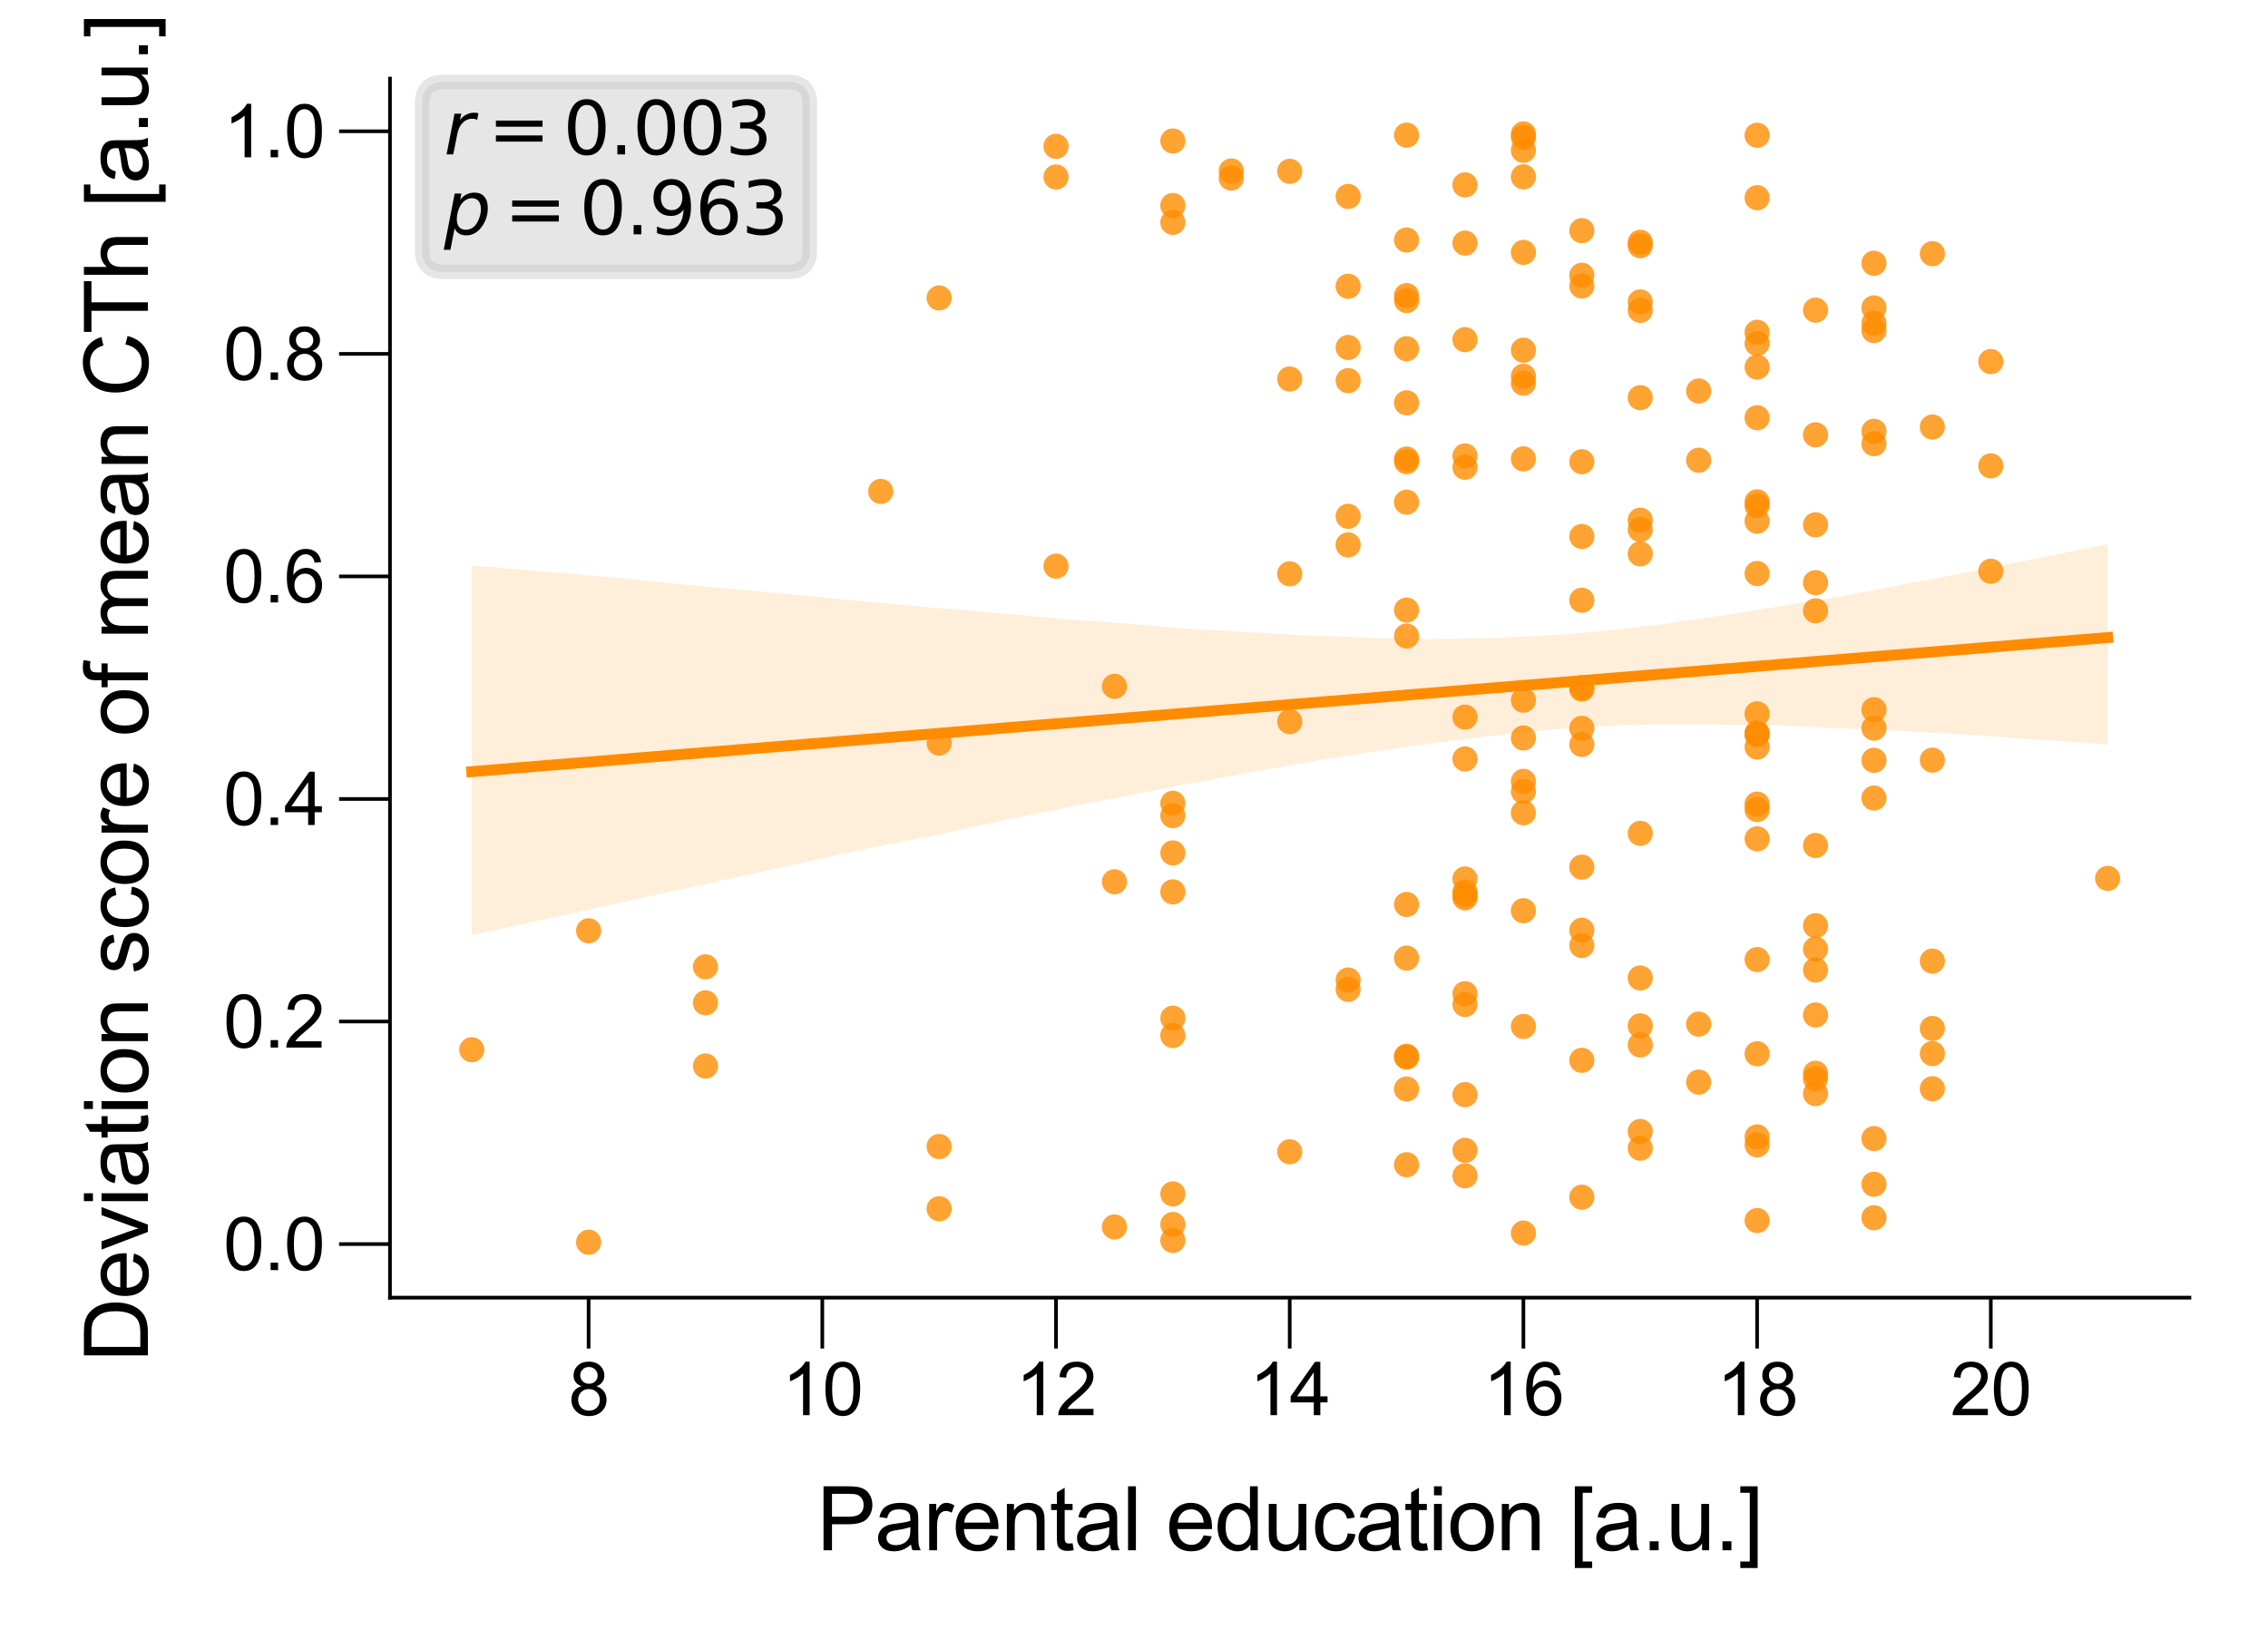 <?xml version="1.0" encoding="utf-8" standalone="no"?>
<!DOCTYPE svg PUBLIC "-//W3C//DTD SVG 1.1//EN"
  "http://www.w3.org/Graphics/SVG/1.1/DTD/svg11.dtd">
<svg xmlns:xlink="http://www.w3.org/1999/xlink" width="155.906pt" height="113.386pt" viewBox="0 0 155.906 113.386" xmlns="http://www.w3.org/2000/svg" version="1.1">
 <defs>
  <style type="text/css">*{stroke-linejoin: round; stroke-linecap: butt}</style>
 </defs>
 <g id="figure_1">
  <g id="patch_1">
   <path d="M 0 113.386 
L 155.906 113.386 
L 155.906 0 
L 0 0 
z
" style="fill: #ffffff"/>
  </g>
  <g id="axes_1">
   <g id="patch_2">
    <path d="M 26.808 89.218 
L 150.506 89.218 
L 150.506 5.4 
L 26.808 5.4 
z
" style="fill: #ffffff"/>
   </g>
   <g id="PathCollection_1">
    <defs>
     <path id="C0_0_f5a902d96c" d="M 0 0.866 
C 0.23 0.866 0.45 0.775 0.612 0.612 
C 0.775 0.45 0.866 0.23 0.866 -0 
C 0.866 -0.23 0.775 -0.45 0.612 -0.612 
C 0.45 -0.775 0.23 -0.866 0 -0.866 
C -0.23 -0.866 -0.45 -0.775 -0.612 -0.612 
C -0.775 -0.45 -0.866 -0.23 -0.866 0 
C -0.866 0.23 -0.775 0.45 -0.612 0.612 
C -0.45 0.775 -0.23 0.866 0 0.866 
z
"/>
    </defs>
    <g clip-path="url(#pf04acc7d6d)">
     <use xlink:href="#C0_0_f5a902d96c" x="92.673" y="19.68" style="fill: #ff8c00; fill-opacity: 0.8"/>
    </g>
    <g clip-path="url(#pf04acc7d6d)">
     <use xlink:href="#C0_0_f5a902d96c" x="132.834" y="29.359" style="fill: #ff8c00; fill-opacity: 0.8"/>
    </g>
    <g clip-path="url(#pf04acc7d6d)">
     <use xlink:href="#C0_0_f5a902d96c" x="128.818" y="48.793" style="fill: #ff8c00; fill-opacity: 0.8"/>
    </g>
    <g clip-path="url(#pf04acc7d6d)">
     <use xlink:href="#C0_0_f5a902d96c" x="72.592" y="38.924" style="fill: #ff8c00; fill-opacity: 0.8"/>
    </g>
    <g clip-path="url(#pf04acc7d6d)">
     <use xlink:href="#C0_0_f5a902d96c" x="104.721" y="70.569" style="fill: #ff8c00; fill-opacity: 0.8"/>
    </g>
    <g clip-path="url(#pf04acc7d6d)">
     <use xlink:href="#C0_0_f5a902d96c" x="116.77" y="26.883" style="fill: #ff8c00; fill-opacity: 0.8"/>
    </g>
    <g clip-path="url(#pf04acc7d6d)">
     <use xlink:href="#C0_0_f5a902d96c" x="108.737" y="63.96" style="fill: #ff8c00; fill-opacity: 0.8"/>
    </g>
    <g clip-path="url(#pf04acc7d6d)">
     <use xlink:href="#C0_0_f5a902d96c" x="96.689" y="20.663" style="fill: #ff8c00; fill-opacity: 0.8"/>
    </g>
    <g clip-path="url(#pf04acc7d6d)">
     <use xlink:href="#C0_0_f5a902d96c" x="100.705" y="80.84" style="fill: #ff8c00; fill-opacity: 0.8"/>
    </g>
    <g clip-path="url(#pf04acc7d6d)">
     <use xlink:href="#C0_0_f5a902d96c" x="76.608" y="84.357" style="fill: #ff8c00; fill-opacity: 0.8"/>
    </g>
    <g clip-path="url(#pf04acc7d6d)">
     <use xlink:href="#C0_0_f5a902d96c" x="96.689" y="80.08" style="fill: #ff8c00; fill-opacity: 0.8"/>
    </g>
    <g clip-path="url(#pf04acc7d6d)">
     <use xlink:href="#C0_0_f5a902d96c" x="120.786" y="65.974" style="fill: #ff8c00; fill-opacity: 0.8"/>
    </g>
    <g clip-path="url(#pf04acc7d6d)">
     <use xlink:href="#C0_0_f5a902d96c" x="112.754" y="78.944" style="fill: #ff8c00; fill-opacity: 0.8"/>
    </g>
    <g clip-path="url(#pf04acc7d6d)">
     <use xlink:href="#C0_0_f5a902d96c" x="132.834" y="74.856" style="fill: #ff8c00; fill-opacity: 0.8"/>
    </g>
    <g clip-path="url(#pf04acc7d6d)">
     <use xlink:href="#C0_0_f5a902d96c" x="124.802" y="69.784" style="fill: #ff8c00; fill-opacity: 0.8"/>
    </g>
    <g clip-path="url(#pf04acc7d6d)">
     <use xlink:href="#C0_0_f5a902d96c" x="128.818" y="50.061" style="fill: #ff8c00; fill-opacity: 0.8"/>
    </g>
    <g clip-path="url(#pf04acc7d6d)">
     <use xlink:href="#C0_0_f5a902d96c" x="64.559" y="51.088" style="fill: #ff8c00; fill-opacity: 0.8"/>
    </g>
    <g clip-path="url(#pf04acc7d6d)">
     <use xlink:href="#C0_0_f5a902d96c" x="48.495" y="66.471" style="fill: #ff8c00; fill-opacity: 0.8"/>
    </g>
    <g clip-path="url(#pf04acc7d6d)">
     <use xlink:href="#C0_0_f5a902d96c" x="108.737" y="65.008" style="fill: #ff8c00; fill-opacity: 0.8"/>
    </g>
    <g clip-path="url(#pf04acc7d6d)">
     <use xlink:href="#C0_0_f5a902d96c" x="92.673" y="37.465" style="fill: #ff8c00; fill-opacity: 0.8"/>
    </g>
    <g clip-path="url(#pf04acc7d6d)">
     <use xlink:href="#C0_0_f5a902d96c" x="120.786" y="34.766" style="fill: #ff8c00; fill-opacity: 0.8"/>
    </g>
    <g clip-path="url(#pf04acc7d6d)">
     <use xlink:href="#C0_0_f5a902d96c" x="108.737" y="36.885" style="fill: #ff8c00; fill-opacity: 0.8"/>
    </g>
    <g clip-path="url(#pf04acc7d6d)">
     <use xlink:href="#C0_0_f5a902d96c" x="100.705" y="61.731" style="fill: #ff8c00; fill-opacity: 0.8"/>
    </g>
    <g clip-path="url(#pf04acc7d6d)">
     <use xlink:href="#C0_0_f5a902d96c" x="128.818" y="22.223" style="fill: #ff8c00; fill-opacity: 0.8"/>
    </g>
    <g clip-path="url(#pf04acc7d6d)">
     <use xlink:href="#C0_0_f5a902d96c" x="128.818" y="18.099" style="fill: #ff8c00; fill-opacity: 0.8"/>
    </g>
    <g clip-path="url(#pf04acc7d6d)">
     <use xlink:href="#C0_0_f5a902d96c" x="124.802" y="21.325" style="fill: #ff8c00; fill-opacity: 0.8"/>
    </g>
    <g clip-path="url(#pf04acc7d6d)">
     <use xlink:href="#C0_0_f5a902d96c" x="108.737" y="41.269" style="fill: #ff8c00; fill-opacity: 0.8"/>
    </g>
    <g clip-path="url(#pf04acc7d6d)">
     <use xlink:href="#C0_0_f5a902d96c" x="132.834" y="52.262" style="fill: #ff8c00; fill-opacity: 0.8"/>
    </g>
    <g clip-path="url(#pf04acc7d6d)">
     <use xlink:href="#C0_0_f5a902d96c" x="108.737" y="82.312" style="fill: #ff8c00; fill-opacity: 0.8"/>
    </g>
    <g clip-path="url(#pf04acc7d6d)">
     <use xlink:href="#C0_0_f5a902d96c" x="112.754" y="27.34" style="fill: #ff8c00; fill-opacity: 0.8"/>
    </g>
    <g clip-path="url(#pf04acc7d6d)">
     <use xlink:href="#C0_0_f5a902d96c" x="120.786" y="39.433" style="fill: #ff8c00; fill-opacity: 0.8"/>
    </g>
    <g clip-path="url(#pf04acc7d6d)">
     <use xlink:href="#C0_0_f5a902d96c" x="76.608" y="47.19" style="fill: #ff8c00; fill-opacity: 0.8"/>
    </g>
    <g clip-path="url(#pf04acc7d6d)">
     <use xlink:href="#C0_0_f5a902d96c" x="124.802" y="75.19" style="fill: #ff8c00; fill-opacity: 0.8"/>
    </g>
    <g clip-path="url(#pf04acc7d6d)">
     <use xlink:href="#C0_0_f5a902d96c" x="96.689" y="31.558" style="fill: #ff8c00; fill-opacity: 0.8"/>
    </g>
    <g clip-path="url(#pf04acc7d6d)">
     <use xlink:href="#C0_0_f5a902d96c" x="32.43" y="72.174" style="fill: #ff8c00; fill-opacity: 0.8"/>
    </g>
    <g clip-path="url(#pf04acc7d6d)">
     <use xlink:href="#C0_0_f5a902d96c" x="100.705" y="60.432" style="fill: #ff8c00; fill-opacity: 0.8"/>
    </g>
    <g clip-path="url(#pf04acc7d6d)">
     <use xlink:href="#C0_0_f5a902d96c" x="84.64" y="11.753" style="fill: #ff8c00; fill-opacity: 0.8"/>
    </g>
    <g clip-path="url(#pf04acc7d6d)">
     <use xlink:href="#C0_0_f5a902d96c" x="104.721" y="31.55" style="fill: #ff8c00; fill-opacity: 0.8"/>
    </g>
    <g clip-path="url(#pf04acc7d6d)">
     <use xlink:href="#C0_0_f5a902d96c" x="120.786" y="9.301" style="fill: #ff8c00; fill-opacity: 0.8"/>
    </g>
    <g clip-path="url(#pf04acc7d6d)">
     <use xlink:href="#C0_0_f5a902d96c" x="80.624" y="61.319" style="fill: #ff8c00; fill-opacity: 0.8"/>
    </g>
    <g clip-path="url(#pf04acc7d6d)">
     <use xlink:href="#C0_0_f5a902d96c" x="88.657" y="49.613" style="fill: #ff8c00; fill-opacity: 0.8"/>
    </g>
    <g clip-path="url(#pf04acc7d6d)">
     <use xlink:href="#C0_0_f5a902d96c" x="136.851" y="39.275" style="fill: #ff8c00; fill-opacity: 0.8"/>
    </g>
    <g clip-path="url(#pf04acc7d6d)">
     <use xlink:href="#C0_0_f5a902d96c" x="108.737" y="51.182" style="fill: #ff8c00; fill-opacity: 0.8"/>
    </g>
    <g clip-path="url(#pf04acc7d6d)">
     <use xlink:href="#C0_0_f5a902d96c" x="136.851" y="32.029" style="fill: #ff8c00; fill-opacity: 0.8"/>
    </g>
    <g clip-path="url(#pf04acc7d6d)">
     <use xlink:href="#C0_0_f5a902d96c" x="120.786" y="34.504" style="fill: #ff8c00; fill-opacity: 0.8"/>
    </g>
    <g clip-path="url(#pf04acc7d6d)">
     <use xlink:href="#C0_0_f5a902d96c" x="108.737" y="18.926" style="fill: #ff8c00; fill-opacity: 0.8"/>
    </g>
    <g clip-path="url(#pf04acc7d6d)">
     <use xlink:href="#C0_0_f5a902d96c" x="116.77" y="31.642" style="fill: #ff8c00; fill-opacity: 0.8"/>
    </g>
    <g clip-path="url(#pf04acc7d6d)">
     <use xlink:href="#C0_0_f5a902d96c" x="60.543" y="33.787" style="fill: #ff8c00; fill-opacity: 0.8"/>
    </g>
    <g clip-path="url(#pf04acc7d6d)">
     <use xlink:href="#C0_0_f5a902d96c" x="132.834" y="72.436" style="fill: #ff8c00; fill-opacity: 0.8"/>
    </g>
    <g clip-path="url(#pf04acc7d6d)">
     <use xlink:href="#C0_0_f5a902d96c" x="124.802" y="74.161" style="fill: #ff8c00; fill-opacity: 0.8"/>
    </g>
    <g clip-path="url(#pf04acc7d6d)">
     <use xlink:href="#C0_0_f5a902d96c" x="104.721" y="10.334" style="fill: #ff8c00; fill-opacity: 0.8"/>
    </g>
    <g clip-path="url(#pf04acc7d6d)">
     <use xlink:href="#C0_0_f5a902d96c" x="104.721" y="53.72" style="fill: #ff8c00; fill-opacity: 0.8"/>
    </g>
    <g clip-path="url(#pf04acc7d6d)">
     <use xlink:href="#C0_0_f5a902d96c" x="120.786" y="13.593" style="fill: #ff8c00; fill-opacity: 0.8"/>
    </g>
    <g clip-path="url(#pf04acc7d6d)">
     <use xlink:href="#C0_0_f5a902d96c" x="120.786" y="78.715" style="fill: #ff8c00; fill-opacity: 0.8"/>
    </g>
    <g clip-path="url(#pf04acc7d6d)">
     <use xlink:href="#C0_0_f5a902d96c" x="120.786" y="50.503" style="fill: #ff8c00; fill-opacity: 0.8"/>
    </g>
    <g clip-path="url(#pf04acc7d6d)">
     <use xlink:href="#C0_0_f5a902d96c" x="80.624" y="14.127" style="fill: #ff8c00; fill-opacity: 0.8"/>
    </g>
    <g clip-path="url(#pf04acc7d6d)">
     <use xlink:href="#C0_0_f5a902d96c" x="88.657" y="26.057" style="fill: #ff8c00; fill-opacity: 0.8"/>
    </g>
    <g clip-path="url(#pf04acc7d6d)">
     <use xlink:href="#C0_0_f5a902d96c" x="112.754" y="36.41" style="fill: #ff8c00; fill-opacity: 0.8"/>
    </g>
    <g clip-path="url(#pf04acc7d6d)">
     <use xlink:href="#C0_0_f5a902d96c" x="96.689" y="31.743" style="fill: #ff8c00; fill-opacity: 0.8"/>
    </g>
    <g clip-path="url(#pf04acc7d6d)">
     <use xlink:href="#C0_0_f5a902d96c" x="104.721" y="50.737" style="fill: #ff8c00; fill-opacity: 0.8"/>
    </g>
    <g clip-path="url(#pf04acc7d6d)">
     <use xlink:href="#C0_0_f5a902d96c" x="104.721" y="9.446" style="fill: #ff8c00; fill-opacity: 0.8"/>
    </g>
    <g clip-path="url(#pf04acc7d6d)">
     <use xlink:href="#C0_0_f5a902d96c" x="96.689" y="9.292" style="fill: #ff8c00; fill-opacity: 0.8"/>
    </g>
    <g clip-path="url(#pf04acc7d6d)">
     <use xlink:href="#C0_0_f5a902d96c" x="120.786" y="78.167" style="fill: #ff8c00; fill-opacity: 0.8"/>
    </g>
    <g clip-path="url(#pf04acc7d6d)">
     <use xlink:href="#C0_0_f5a902d96c" x="124.802" y="41.995" style="fill: #ff8c00; fill-opacity: 0.8"/>
    </g>
    <g clip-path="url(#pf04acc7d6d)">
     <use xlink:href="#C0_0_f5a902d96c" x="120.786" y="57.674" style="fill: #ff8c00; fill-opacity: 0.8"/>
    </g>
    <g clip-path="url(#pf04acc7d6d)">
     <use xlink:href="#C0_0_f5a902d96c" x="104.721" y="54.411" style="fill: #ff8c00; fill-opacity: 0.8"/>
    </g>
    <g clip-path="url(#pf04acc7d6d)">
     <use xlink:href="#C0_0_f5a902d96c" x="80.624" y="56.078" style="fill: #ff8c00; fill-opacity: 0.8"/>
    </g>
    <g clip-path="url(#pf04acc7d6d)">
     <use xlink:href="#C0_0_f5a902d96c" x="144.883" y="60.392" style="fill: #ff8c00; fill-opacity: 0.8"/>
    </g>
    <g clip-path="url(#pf04acc7d6d)">
     <use xlink:href="#C0_0_f5a902d96c" x="124.802" y="63.644" style="fill: #ff8c00; fill-opacity: 0.8"/>
    </g>
    <g clip-path="url(#pf04acc7d6d)">
     <use xlink:href="#C0_0_f5a902d96c" x="112.754" y="38.079" style="fill: #ff8c00; fill-opacity: 0.8"/>
    </g>
    <g clip-path="url(#pf04acc7d6d)">
     <use xlink:href="#C0_0_f5a902d96c" x="120.786" y="23.614" style="fill: #ff8c00; fill-opacity: 0.8"/>
    </g>
    <g clip-path="url(#pf04acc7d6d)">
     <use xlink:href="#C0_0_f5a902d96c" x="100.705" y="75.262" style="fill: #ff8c00; fill-opacity: 0.8"/>
    </g>
    <g clip-path="url(#pf04acc7d6d)">
     <use xlink:href="#C0_0_f5a902d96c" x="100.705" y="52.181" style="fill: #ff8c00; fill-opacity: 0.8"/>
    </g>
    <g clip-path="url(#pf04acc7d6d)">
     <use xlink:href="#C0_0_f5a902d96c" x="92.673" y="23.89" style="fill: #ff8c00; fill-opacity: 0.8"/>
    </g>
    <g clip-path="url(#pf04acc7d6d)">
     <use xlink:href="#C0_0_f5a902d96c" x="116.77" y="70.413" style="fill: #ff8c00; fill-opacity: 0.8"/>
    </g>
    <g clip-path="url(#pf04acc7d6d)">
     <use xlink:href="#C0_0_f5a902d96c" x="72.592" y="12.168" style="fill: #ff8c00; fill-opacity: 0.8"/>
    </g>
    <g clip-path="url(#pf04acc7d6d)">
     <use xlink:href="#C0_0_f5a902d96c" x="100.705" y="31.348" style="fill: #ff8c00; fill-opacity: 0.8"/>
    </g>
    <g clip-path="url(#pf04acc7d6d)">
     <use xlink:href="#C0_0_f5a902d96c" x="100.705" y="32.127" style="fill: #ff8c00; fill-opacity: 0.8"/>
    </g>
    <g clip-path="url(#pf04acc7d6d)">
     <use xlink:href="#C0_0_f5a902d96c" x="96.689" y="16.501" style="fill: #ff8c00; fill-opacity: 0.8"/>
    </g>
    <g clip-path="url(#pf04acc7d6d)">
     <use xlink:href="#C0_0_f5a902d96c" x="96.689" y="72.683" style="fill: #ff8c00; fill-opacity: 0.8"/>
    </g>
    <g clip-path="url(#pf04acc7d6d)">
     <use xlink:href="#C0_0_f5a902d96c" x="76.608" y="60.626" style="fill: #ff8c00; fill-opacity: 0.8"/>
    </g>
    <g clip-path="url(#pf04acc7d6d)">
     <use xlink:href="#C0_0_f5a902d96c" x="124.802" y="73.79" style="fill: #ff8c00; fill-opacity: 0.8"/>
    </g>
    <g clip-path="url(#pf04acc7d6d)">
     <use xlink:href="#C0_0_f5a902d96c" x="124.802" y="65.254" style="fill: #ff8c00; fill-opacity: 0.8"/>
    </g>
    <g clip-path="url(#pf04acc7d6d)">
     <use xlink:href="#C0_0_f5a902d96c" x="104.721" y="84.779" style="fill: #ff8c00; fill-opacity: 0.8"/>
    </g>
    <g clip-path="url(#pf04acc7d6d)">
     <use xlink:href="#C0_0_f5a902d96c" x="96.689" y="27.694" style="fill: #ff8c00; fill-opacity: 0.8"/>
    </g>
    <g clip-path="url(#pf04acc7d6d)">
     <use xlink:href="#C0_0_f5a902d96c" x="132.834" y="66.078" style="fill: #ff8c00; fill-opacity: 0.8"/>
    </g>
    <g clip-path="url(#pf04acc7d6d)">
     <use xlink:href="#C0_0_f5a902d96c" x="80.624" y="82.086" style="fill: #ff8c00; fill-opacity: 0.8"/>
    </g>
    <g clip-path="url(#pf04acc7d6d)">
     <use xlink:href="#C0_0_f5a902d96c" x="104.721" y="24.079" style="fill: #ff8c00; fill-opacity: 0.8"/>
    </g>
    <g clip-path="url(#pf04acc7d6d)">
     <use xlink:href="#C0_0_f5a902d96c" x="104.721" y="17.353" style="fill: #ff8c00; fill-opacity: 0.8"/>
    </g>
    <g clip-path="url(#pf04acc7d6d)">
     <use xlink:href="#C0_0_f5a902d96c" x="100.705" y="61.331" style="fill: #ff8c00; fill-opacity: 0.8"/>
    </g>
    <g clip-path="url(#pf04acc7d6d)">
     <use xlink:href="#C0_0_f5a902d96c" x="100.705" y="12.713" style="fill: #ff8c00; fill-opacity: 0.8"/>
    </g>
    <g clip-path="url(#pf04acc7d6d)">
     <use xlink:href="#C0_0_f5a902d96c" x="100.705" y="61.531" style="fill: #ff8c00; fill-opacity: 0.8"/>
    </g>
    <g clip-path="url(#pf04acc7d6d)">
     <use xlink:href="#C0_0_f5a902d96c" x="120.786" y="83.918" style="fill: #ff8c00; fill-opacity: 0.8"/>
    </g>
    <g clip-path="url(#pf04acc7d6d)">
     <use xlink:href="#C0_0_f5a902d96c" x="96.689" y="41.945" style="fill: #ff8c00; fill-opacity: 0.8"/>
    </g>
    <g clip-path="url(#pf04acc7d6d)">
     <use xlink:href="#C0_0_f5a902d96c" x="96.689" y="72.619" style="fill: #ff8c00; fill-opacity: 0.8"/>
    </g>
    <g clip-path="url(#pf04acc7d6d)">
     <use xlink:href="#C0_0_f5a902d96c" x="48.495" y="68.946" style="fill: #ff8c00; fill-opacity: 0.8"/>
    </g>
    <g clip-path="url(#pf04acc7d6d)">
     <use xlink:href="#C0_0_f5a902d96c" x="108.737" y="47.38" style="fill: #ff8c00; fill-opacity: 0.8"/>
    </g>
    <g clip-path="url(#pf04acc7d6d)">
     <use xlink:href="#C0_0_f5a902d96c" x="104.721" y="48.139" style="fill: #ff8c00; fill-opacity: 0.8"/>
    </g>
    <g clip-path="url(#pf04acc7d6d)">
     <use xlink:href="#C0_0_f5a902d96c" x="120.786" y="50.462" style="fill: #ff8c00; fill-opacity: 0.8"/>
    </g>
    <g clip-path="url(#pf04acc7d6d)">
     <use xlink:href="#C0_0_f5a902d96c" x="136.851" y="24.861" style="fill: #ff8c00; fill-opacity: 0.8"/>
    </g>
    <g clip-path="url(#pf04acc7d6d)">
     <use xlink:href="#C0_0_f5a902d96c" x="120.786" y="55.286" style="fill: #ff8c00; fill-opacity: 0.8"/>
    </g>
    <g clip-path="url(#pf04acc7d6d)">
     <use xlink:href="#C0_0_f5a902d96c" x="40.462" y="63.995" style="fill: #ff8c00; fill-opacity: 0.8"/>
    </g>
    <g clip-path="url(#pf04acc7d6d)">
     <use xlink:href="#C0_0_f5a902d96c" x="92.673" y="67.379" style="fill: #ff8c00; fill-opacity: 0.8"/>
    </g>
    <g clip-path="url(#pf04acc7d6d)">
     <use xlink:href="#C0_0_f5a902d96c" x="112.754" y="67.239" style="fill: #ff8c00; fill-opacity: 0.8"/>
    </g>
    <g clip-path="url(#pf04acc7d6d)">
     <use xlink:href="#C0_0_f5a902d96c" x="132.834" y="70.709" style="fill: #ff8c00; fill-opacity: 0.8"/>
    </g>
    <g clip-path="url(#pf04acc7d6d)">
     <use xlink:href="#C0_0_f5a902d96c" x="108.737" y="15.857" style="fill: #ff8c00; fill-opacity: 0.8"/>
    </g>
    <g clip-path="url(#pf04acc7d6d)">
     <use xlink:href="#C0_0_f5a902d96c" x="80.624" y="84.188" style="fill: #ff8c00; fill-opacity: 0.8"/>
    </g>
    <g clip-path="url(#pf04acc7d6d)">
     <use xlink:href="#C0_0_f5a902d96c" x="128.818" y="21.168" style="fill: #ff8c00; fill-opacity: 0.8"/>
    </g>
    <g clip-path="url(#pf04acc7d6d)">
     <use xlink:href="#C0_0_f5a902d96c" x="80.624" y="15.288" style="fill: #ff8c00; fill-opacity: 0.8"/>
    </g>
    <g clip-path="url(#pf04acc7d6d)">
     <use xlink:href="#C0_0_f5a902d96c" x="128.818" y="83.724" style="fill: #ff8c00; fill-opacity: 0.8"/>
    </g>
    <g clip-path="url(#pf04acc7d6d)">
     <use xlink:href="#C0_0_f5a902d96c" x="80.624" y="9.693" style="fill: #ff8c00; fill-opacity: 0.8"/>
    </g>
    <g clip-path="url(#pf04acc7d6d)">
     <use xlink:href="#C0_0_f5a902d96c" x="72.592" y="10.059" style="fill: #ff8c00; fill-opacity: 0.8"/>
    </g>
    <g clip-path="url(#pf04acc7d6d)">
     <use xlink:href="#C0_0_f5a902d96c" x="120.786" y="72.453" style="fill: #ff8c00; fill-opacity: 0.8"/>
    </g>
    <g clip-path="url(#pf04acc7d6d)">
     <use xlink:href="#C0_0_f5a902d96c" x="124.802" y="58.129" style="fill: #ff8c00; fill-opacity: 0.8"/>
    </g>
    <g clip-path="url(#pf04acc7d6d)">
     <use xlink:href="#C0_0_f5a902d96c" x="40.462" y="85.408" style="fill: #ff8c00; fill-opacity: 0.8"/>
    </g>
    <g clip-path="url(#pf04acc7d6d)">
     <use xlink:href="#C0_0_f5a902d96c" x="120.786" y="55.66" style="fill: #ff8c00; fill-opacity: 0.8"/>
    </g>
    <g clip-path="url(#pf04acc7d6d)">
     <use xlink:href="#C0_0_f5a902d96c" x="96.689" y="23.977" style="fill: #ff8c00; fill-opacity: 0.8"/>
    </g>
    <g clip-path="url(#pf04acc7d6d)">
     <use xlink:href="#C0_0_f5a902d96c" x="104.721" y="62.615" style="fill: #ff8c00; fill-opacity: 0.8"/>
    </g>
    <g clip-path="url(#pf04acc7d6d)">
     <use xlink:href="#C0_0_f5a902d96c" x="108.737" y="47.271" style="fill: #ff8c00; fill-opacity: 0.8"/>
    </g>
    <g clip-path="url(#pf04acc7d6d)">
     <use xlink:href="#C0_0_f5a902d96c" x="108.737" y="72.901" style="fill: #ff8c00; fill-opacity: 0.8"/>
    </g>
    <g clip-path="url(#pf04acc7d6d)">
     <use xlink:href="#C0_0_f5a902d96c" x="128.818" y="22.728" style="fill: #ff8c00; fill-opacity: 0.8"/>
    </g>
    <g clip-path="url(#pf04acc7d6d)">
     <use xlink:href="#C0_0_f5a902d96c" x="96.689" y="20.321" style="fill: #ff8c00; fill-opacity: 0.8"/>
    </g>
    <g clip-path="url(#pf04acc7d6d)">
     <use xlink:href="#C0_0_f5a902d96c" x="96.689" y="43.73" style="fill: #ff8c00; fill-opacity: 0.8"/>
    </g>
    <g clip-path="url(#pf04acc7d6d)">
     <use xlink:href="#C0_0_f5a902d96c" x="108.737" y="31.745" style="fill: #ff8c00; fill-opacity: 0.8"/>
    </g>
    <g clip-path="url(#pf04acc7d6d)">
     <use xlink:href="#C0_0_f5a902d96c" x="64.559" y="78.828" style="fill: #ff8c00; fill-opacity: 0.8"/>
    </g>
    <g clip-path="url(#pf04acc7d6d)">
     <use xlink:href="#C0_0_f5a902d96c" x="120.786" y="22.847" style="fill: #ff8c00; fill-opacity: 0.8"/>
    </g>
    <g clip-path="url(#pf04acc7d6d)">
     <use xlink:href="#C0_0_f5a902d96c" x="116.77" y="74.399" style="fill: #ff8c00; fill-opacity: 0.8"/>
    </g>
    <g clip-path="url(#pf04acc7d6d)">
     <use xlink:href="#C0_0_f5a902d96c" x="80.624" y="71.195" style="fill: #ff8c00; fill-opacity: 0.8"/>
    </g>
    <g clip-path="url(#pf04acc7d6d)">
     <use xlink:href="#C0_0_f5a902d96c" x="120.786" y="28.721" style="fill: #ff8c00; fill-opacity: 0.8"/>
    </g>
    <g clip-path="url(#pf04acc7d6d)">
     <use xlink:href="#C0_0_f5a902d96c" x="112.754" y="70.53" style="fill: #ff8c00; fill-opacity: 0.8"/>
    </g>
    <g clip-path="url(#pf04acc7d6d)">
     <use xlink:href="#C0_0_f5a902d96c" x="128.818" y="30.506" style="fill: #ff8c00; fill-opacity: 0.8"/>
    </g>
    <g clip-path="url(#pf04acc7d6d)">
     <use xlink:href="#C0_0_f5a902d96c" x="112.754" y="77.796" style="fill: #ff8c00; fill-opacity: 0.8"/>
    </g>
    <g clip-path="url(#pf04acc7d6d)">
     <use xlink:href="#C0_0_f5a902d96c" x="128.818" y="81.422" style="fill: #ff8c00; fill-opacity: 0.8"/>
    </g>
    <g clip-path="url(#pf04acc7d6d)">
     <use xlink:href="#C0_0_f5a902d96c" x="64.559" y="20.485" style="fill: #ff8c00; fill-opacity: 0.8"/>
    </g>
    <g clip-path="url(#pf04acc7d6d)">
     <use xlink:href="#C0_0_f5a902d96c" x="92.673" y="35.499" style="fill: #ff8c00; fill-opacity: 0.8"/>
    </g>
    <g clip-path="url(#pf04acc7d6d)">
     <use xlink:href="#C0_0_f5a902d96c" x="100.705" y="69.06" style="fill: #ff8c00; fill-opacity: 0.8"/>
    </g>
    <g clip-path="url(#pf04acc7d6d)">
     <use xlink:href="#C0_0_f5a902d96c" x="84.64" y="12.244" style="fill: #ff8c00; fill-opacity: 0.8"/>
    </g>
    <g clip-path="url(#pf04acc7d6d)">
     <use xlink:href="#C0_0_f5a902d96c" x="112.754" y="35.762" style="fill: #ff8c00; fill-opacity: 0.8"/>
    </g>
    <g clip-path="url(#pf04acc7d6d)">
     <use xlink:href="#C0_0_f5a902d96c" x="100.705" y="79.088" style="fill: #ff8c00; fill-opacity: 0.8"/>
    </g>
    <g clip-path="url(#pf04acc7d6d)">
     <use xlink:href="#C0_0_f5a902d96c" x="80.624" y="58.641" style="fill: #ff8c00; fill-opacity: 0.8"/>
    </g>
    <g clip-path="url(#pf04acc7d6d)">
     <use xlink:href="#C0_0_f5a902d96c" x="124.802" y="66.69" style="fill: #ff8c00; fill-opacity: 0.8"/>
    </g>
    <g clip-path="url(#pf04acc7d6d)">
     <use xlink:href="#C0_0_f5a902d96c" x="96.689" y="62.184" style="fill: #ff8c00; fill-opacity: 0.8"/>
    </g>
    <g clip-path="url(#pf04acc7d6d)">
     <use xlink:href="#C0_0_f5a902d96c" x="100.705" y="49.302" style="fill: #ff8c00; fill-opacity: 0.8"/>
    </g>
    <g clip-path="url(#pf04acc7d6d)">
     <use xlink:href="#C0_0_f5a902d96c" x="108.737" y="50.073" style="fill: #ff8c00; fill-opacity: 0.8"/>
    </g>
    <g clip-path="url(#pf04acc7d6d)">
     <use xlink:href="#C0_0_f5a902d96c" x="88.657" y="39.452" style="fill: #ff8c00; fill-opacity: 0.8"/>
    </g>
    <g clip-path="url(#pf04acc7d6d)">
     <use xlink:href="#C0_0_f5a902d96c" x="120.786" y="49.078" style="fill: #ff8c00; fill-opacity: 0.8"/>
    </g>
    <g clip-path="url(#pf04acc7d6d)">
     <use xlink:href="#C0_0_f5a902d96c" x="80.624" y="55.227" style="fill: #ff8c00; fill-opacity: 0.8"/>
    </g>
    <g clip-path="url(#pf04acc7d6d)">
     <use xlink:href="#C0_0_f5a902d96c" x="120.786" y="25.24" style="fill: #ff8c00; fill-opacity: 0.8"/>
    </g>
    <g clip-path="url(#pf04acc7d6d)">
     <use xlink:href="#C0_0_f5a902d96c" x="88.657" y="11.781" style="fill: #ff8c00; fill-opacity: 0.8"/>
    </g>
    <g clip-path="url(#pf04acc7d6d)">
     <use xlink:href="#C0_0_f5a902d96c" x="96.689" y="74.873" style="fill: #ff8c00; fill-opacity: 0.8"/>
    </g>
    <g clip-path="url(#pf04acc7d6d)">
     <use xlink:href="#C0_0_f5a902d96c" x="104.721" y="9.21" style="fill: #ff8c00; fill-opacity: 0.8"/>
    </g>
    <g clip-path="url(#pf04acc7d6d)">
     <use xlink:href="#C0_0_f5a902d96c" x="128.818" y="54.87" style="fill: #ff8c00; fill-opacity: 0.8"/>
    </g>
    <g clip-path="url(#pf04acc7d6d)">
     <use xlink:href="#C0_0_f5a902d96c" x="92.673" y="26.171" style="fill: #ff8c00; fill-opacity: 0.8"/>
    </g>
    <g clip-path="url(#pf04acc7d6d)">
     <use xlink:href="#C0_0_f5a902d96c" x="104.721" y="55.88" style="fill: #ff8c00; fill-opacity: 0.8"/>
    </g>
    <g clip-path="url(#pf04acc7d6d)">
     <use xlink:href="#C0_0_f5a902d96c" x="112.754" y="20.76" style="fill: #ff8c00; fill-opacity: 0.8"/>
    </g>
    <g clip-path="url(#pf04acc7d6d)">
     <use xlink:href="#C0_0_f5a902d96c" x="100.705" y="68.32" style="fill: #ff8c00; fill-opacity: 0.8"/>
    </g>
    <g clip-path="url(#pf04acc7d6d)">
     <use xlink:href="#C0_0_f5a902d96c" x="128.818" y="78.281" style="fill: #ff8c00; fill-opacity: 0.8"/>
    </g>
    <g clip-path="url(#pf04acc7d6d)">
     <use xlink:href="#C0_0_f5a902d96c" x="92.673" y="13.507" style="fill: #ff8c00; fill-opacity: 0.8"/>
    </g>
    <g clip-path="url(#pf04acc7d6d)">
     <use xlink:href="#C0_0_f5a902d96c" x="124.802" y="29.896" style="fill: #ff8c00; fill-opacity: 0.8"/>
    </g>
    <g clip-path="url(#pf04acc7d6d)">
     <use xlink:href="#C0_0_f5a902d96c" x="96.689" y="34.527" style="fill: #ff8c00; fill-opacity: 0.8"/>
    </g>
    <g clip-path="url(#pf04acc7d6d)">
     <use xlink:href="#C0_0_f5a902d96c" x="104.721" y="26.346" style="fill: #ff8c00; fill-opacity: 0.8"/>
    </g>
    <g clip-path="url(#pf04acc7d6d)">
     <use xlink:href="#C0_0_f5a902d96c" x="104.721" y="25.87" style="fill: #ff8c00; fill-opacity: 0.8"/>
    </g>
    <g clip-path="url(#pf04acc7d6d)">
     <use xlink:href="#C0_0_f5a902d96c" x="88.657" y="79.19" style="fill: #ff8c00; fill-opacity: 0.8"/>
    </g>
    <g clip-path="url(#pf04acc7d6d)">
     <use xlink:href="#C0_0_f5a902d96c" x="92.673" y="68.02" style="fill: #ff8c00; fill-opacity: 0.8"/>
    </g>
    <g clip-path="url(#pf04acc7d6d)">
     <use xlink:href="#C0_0_f5a902d96c" x="104.721" y="12.157" style="fill: #ff8c00; fill-opacity: 0.8"/>
    </g>
    <g clip-path="url(#pf04acc7d6d)">
     <use xlink:href="#C0_0_f5a902d96c" x="100.705" y="23.352" style="fill: #ff8c00; fill-opacity: 0.8"/>
    </g>
    <g clip-path="url(#pf04acc7d6d)">
     <use xlink:href="#C0_0_f5a902d96c" x="120.786" y="50.393" style="fill: #ff8c00; fill-opacity: 0.8"/>
    </g>
    <g clip-path="url(#pf04acc7d6d)">
     <use xlink:href="#C0_0_f5a902d96c" x="96.689" y="65.873" style="fill: #ff8c00; fill-opacity: 0.8"/>
    </g>
    <g clip-path="url(#pf04acc7d6d)">
     <use xlink:href="#C0_0_f5a902d96c" x="112.754" y="57.294" style="fill: #ff8c00; fill-opacity: 0.8"/>
    </g>
    <g clip-path="url(#pf04acc7d6d)">
     <use xlink:href="#C0_0_f5a902d96c" x="120.786" y="51.361" style="fill: #ff8c00; fill-opacity: 0.8"/>
    </g>
    <g clip-path="url(#pf04acc7d6d)">
     <use xlink:href="#C0_0_f5a902d96c" x="80.624" y="70" style="fill: #ff8c00; fill-opacity: 0.8"/>
    </g>
    <g clip-path="url(#pf04acc7d6d)">
     <use xlink:href="#C0_0_f5a902d96c" x="128.818" y="29.652" style="fill: #ff8c00; fill-opacity: 0.8"/>
    </g>
    <g clip-path="url(#pf04acc7d6d)">
     <use xlink:href="#C0_0_f5a902d96c" x="120.786" y="35.835" style="fill: #ff8c00; fill-opacity: 0.8"/>
    </g>
    <g clip-path="url(#pf04acc7d6d)">
     <use xlink:href="#C0_0_f5a902d96c" x="108.737" y="19.665" style="fill: #ff8c00; fill-opacity: 0.8"/>
    </g>
    <g clip-path="url(#pf04acc7d6d)">
     <use xlink:href="#C0_0_f5a902d96c" x="80.624" y="85.283" style="fill: #ff8c00; fill-opacity: 0.8"/>
    </g>
    <g clip-path="url(#pf04acc7d6d)">
     <use xlink:href="#C0_0_f5a902d96c" x="112.754" y="16.66" style="fill: #ff8c00; fill-opacity: 0.8"/>
    </g>
    <g clip-path="url(#pf04acc7d6d)">
     <use xlink:href="#C0_0_f5a902d96c" x="124.802" y="40.06" style="fill: #ff8c00; fill-opacity: 0.8"/>
    </g>
    <g clip-path="url(#pf04acc7d6d)">
     <use xlink:href="#C0_0_f5a902d96c" x="128.818" y="52.274" style="fill: #ff8c00; fill-opacity: 0.8"/>
    </g>
    <g clip-path="url(#pf04acc7d6d)">
     <use xlink:href="#C0_0_f5a902d96c" x="48.495" y="73.293" style="fill: #ff8c00; fill-opacity: 0.8"/>
    </g>
    <g clip-path="url(#pf04acc7d6d)">
     <use xlink:href="#C0_0_f5a902d96c" x="112.754" y="16.895" style="fill: #ff8c00; fill-opacity: 0.8"/>
    </g>
    <g clip-path="url(#pf04acc7d6d)">
     <use xlink:href="#C0_0_f5a902d96c" x="100.705" y="16.716" style="fill: #ff8c00; fill-opacity: 0.8"/>
    </g>
    <g clip-path="url(#pf04acc7d6d)">
     <use xlink:href="#C0_0_f5a902d96c" x="112.754" y="71.842" style="fill: #ff8c00; fill-opacity: 0.8"/>
    </g>
    <g clip-path="url(#pf04acc7d6d)">
     <use xlink:href="#C0_0_f5a902d96c" x="124.802" y="36.084" style="fill: #ff8c00; fill-opacity: 0.8"/>
    </g>
    <g clip-path="url(#pf04acc7d6d)">
     <use xlink:href="#C0_0_f5a902d96c" x="108.737" y="59.619" style="fill: #ff8c00; fill-opacity: 0.8"/>
    </g>
    <g clip-path="url(#pf04acc7d6d)">
     <use xlink:href="#C0_0_f5a902d96c" x="112.754" y="21.338" style="fill: #ff8c00; fill-opacity: 0.8"/>
    </g>
    <g clip-path="url(#pf04acc7d6d)">
     <use xlink:href="#C0_0_f5a902d96c" x="132.834" y="17.44" style="fill: #ff8c00; fill-opacity: 0.8"/>
    </g>
    <g clip-path="url(#pf04acc7d6d)">
     <use xlink:href="#C0_0_f5a902d96c" x="64.559" y="83.107" style="fill: #ff8c00; fill-opacity: 0.8"/>
    </g>
   </g>
   <g id="PolyCollection_1">
    <path d="M 32.43 38.898 
L 32.43 64.293 
L 33.566 64.055 
L 34.702 63.807 
L 35.838 63.556 
L 36.974 63.303 
L 38.11 63.053 
L 39.245 62.799 
L 40.381 62.566 
L 41.517 62.304 
L 42.653 62.058 
L 43.789 61.794 
L 44.925 61.555 
L 46.061 61.303 
L 47.197 61.056 
L 48.333 60.822 
L 49.468 60.554 
L 50.604 60.305 
L 51.74 60.074 
L 52.876 59.817 
L 54.012 59.564 
L 55.148 59.318 
L 56.284 59.068 
L 57.42 58.818 
L 58.556 58.566 
L 59.691 58.323 
L 60.827 58.097 
L 61.963 57.882 
L 63.099 57.652 
L 64.235 57.439 
L 65.371 57.191 
L 66.507 56.936 
L 67.643 56.695 
L 68.778 56.445 
L 69.914 56.194 
L 71.05 55.982 
L 72.186 55.761 
L 73.322 55.514 
L 74.458 55.284 
L 75.594 55.079 
L 76.73 54.859 
L 77.866 54.622 
L 79.001 54.415 
L 80.137 54.188 
L 81.273 53.958 
L 82.409 53.767 
L 83.545 53.542 
L 84.681 53.338 
L 85.817 53.111 
L 86.953 52.921 
L 88.089 52.722 
L 89.224 52.515 
L 90.36 52.319 
L 91.496 52.131 
L 92.632 51.951 
L 93.768 51.77 
L 94.904 51.608 
L 96.04 51.447 
L 97.176 51.271 
L 98.312 51.124 
L 99.447 50.973 
L 100.583 50.821 
L 101.719 50.682 
L 102.855 50.565 
L 103.991 50.429 
L 105.127 50.322 
L 106.263 50.201 
L 107.399 50.112 
L 108.535 50.04 
L 109.67 49.939 
L 110.806 49.892 
L 111.942 49.851 
L 113.078 49.825 
L 114.214 49.814 
L 115.35 49.813 
L 116.486 49.808 
L 117.622 49.821 
L 118.757 49.83 
L 119.893 49.837 
L 121.029 49.84 
L 122.165 49.872 
L 123.301 49.91 
L 124.437 49.953 
L 125.573 50.036 
L 126.709 50.085 
L 127.845 50.119 
L 128.98 50.153 
L 130.116 50.217 
L 131.252 50.279 
L 132.388 50.36 
L 133.524 50.413 
L 134.66 50.47 
L 135.796 50.543 
L 136.932 50.628 
L 138.068 50.694 
L 139.203 50.794 
L 140.339 50.876 
L 141.475 50.936 
L 142.611 51.019 
L 143.747 51.092 
L 144.883 51.207 
L 144.883 37.403 
L 144.883 37.403 
L 143.747 37.633 
L 142.611 37.866 
L 141.475 38.098 
L 140.339 38.324 
L 139.203 38.554 
L 138.068 38.778 
L 136.932 38.997 
L 135.796 39.233 
L 134.66 39.455 
L 133.524 39.683 
L 132.388 39.9 
L 131.252 40.087 
L 130.116 40.324 
L 128.98 40.543 
L 127.845 40.762 
L 126.709 40.96 
L 125.573 41.167 
L 124.437 41.329 
L 123.301 41.518 
L 122.165 41.723 
L 121.029 41.899 
L 119.893 42.086 
L 118.757 42.265 
L 117.622 42.431 
L 116.486 42.573 
L 115.35 42.752 
L 114.214 42.938 
L 113.078 43.046 
L 111.942 43.193 
L 110.806 43.317 
L 109.67 43.43 
L 108.535 43.533 
L 107.399 43.623 
L 106.263 43.694 
L 105.127 43.752 
L 103.991 43.797 
L 102.855 43.861 
L 101.719 43.886 
L 100.583 43.901 
L 99.447 43.918 
L 98.312 43.949 
L 97.176 43.928 
L 96.04 43.902 
L 94.904 43.876 
L 93.768 43.835 
L 92.632 43.788 
L 91.496 43.734 
L 90.36 43.704 
L 89.224 43.67 
L 88.089 43.596 
L 86.953 43.532 
L 85.817 43.467 
L 84.681 43.396 
L 83.545 43.336 
L 82.409 43.27 
L 81.273 43.198 
L 80.137 43.109 
L 79.001 43.012 
L 77.866 42.922 
L 76.73 42.818 
L 75.594 42.736 
L 74.458 42.665 
L 73.322 42.58 
L 72.186 42.48 
L 71.05 42.364 
L 69.914 42.278 
L 68.778 42.173 
L 67.643 42.065 
L 66.507 41.963 
L 65.371 41.88 
L 64.235 41.792 
L 63.099 41.688 
L 61.963 41.582 
L 60.827 41.476 
L 59.691 41.372 
L 58.556 41.265 
L 57.42 41.176 
L 56.284 41.053 
L 55.148 40.939 
L 54.012 40.828 
L 52.876 40.72 
L 51.74 40.623 
L 50.604 40.521 
L 49.468 40.421 
L 48.333 40.323 
L 47.197 40.208 
L 46.061 40.11 
L 44.925 39.986 
L 43.789 39.855 
L 42.653 39.755 
L 41.517 39.641 
L 40.381 39.553 
L 39.245 39.442 
L 38.11 39.353 
L 36.974 39.265 
L 35.838 39.176 
L 34.702 39.063 
L 33.566 38.976 
L 32.43 38.898 
z
" clip-path="url(#pf04acc7d6d)" style="fill: #ff8c00; fill-opacity: 0.15"/>
   </g>
   <g id="matplotlib.axis_1">
    <g id="xtick_1">
     <g id="line2d_1">
      <defs>
       <path id="m527f7d9680" d="M 0 0 
L 0 3.5 
" style="stroke: #000000; stroke-width: 0.25"/>
      </defs>
      <g>
       <use xlink:href="#m527f7d9680" x="40.462" y="89.218" style="stroke: #000000; stroke-width: 0.25"/>
      </g>
     </g>
     <g id="text_1">
      <!-- 8 -->
      <g transform="translate(39.072 97.297) scale(0.05 -0.05)">
       <defs>
        <path id="ArialMT-38" d="M 1131 2484 
Q 781 2613 612 2850 
Q 444 3088 444 3419 
Q 444 3919 803 4259 
Q 1163 4600 1759 4600 
Q 2359 4600 2725 4251 
Q 3091 3903 3091 3403 
Q 3091 3084 2923 2848 
Q 2756 2613 2416 2484 
Q 2838 2347 3058 2040 
Q 3278 1734 3278 1309 
Q 3278 722 2862 322 
Q 2447 -78 1769 -78 
Q 1091 -78 675 323 
Q 259 725 259 1325 
Q 259 1772 486 2073 
Q 713 2375 1131 2484 
z
M 1019 3438 
Q 1019 3113 1228 2906 
Q 1438 2700 1772 2700 
Q 2097 2700 2305 2904 
Q 2513 3109 2513 3406 
Q 2513 3716 2298 3927 
Q 2084 4138 1766 4138 
Q 1444 4138 1231 3931 
Q 1019 3725 1019 3438 
z
M 838 1322 
Q 838 1081 952 856 
Q 1066 631 1291 507 
Q 1516 384 1775 384 
Q 2178 384 2440 643 
Q 2703 903 2703 1303 
Q 2703 1709 2433 1975 
Q 2163 2241 1756 2241 
Q 1359 2241 1098 1978 
Q 838 1716 838 1322 
z
" transform="scale(0.016)"/>
       </defs>
       <use xlink:href="#ArialMT-38"/>
      </g>
     </g>
    </g>
    <g id="xtick_2">
     <g id="line2d_2">
      <g>
       <use xlink:href="#m527f7d9680" x="56.527" y="89.218" style="stroke: #000000; stroke-width: 0.25"/>
      </g>
     </g>
     <g id="text_2">
      <!-- 10 -->
      <g transform="translate(53.747 97.297) scale(0.05 -0.05)">
       <defs>
        <path id="ArialMT-31" d="M 2384 0 
L 1822 0 
L 1822 3584 
Q 1619 3391 1289 3197 
Q 959 3003 697 2906 
L 697 3450 
Q 1169 3672 1522 3987 
Q 1875 4303 2022 4600 
L 2384 4600 
L 2384 0 
z
" transform="scale(0.016)"/>
        <path id="ArialMT-30" d="M 266 2259 
Q 266 3072 433 3567 
Q 600 4063 929 4331 
Q 1259 4600 1759 4600 
Q 2128 4600 2406 4451 
Q 2684 4303 2865 4023 
Q 3047 3744 3150 3342 
Q 3253 2941 3253 2259 
Q 3253 1453 3087 958 
Q 2922 463 2592 192 
Q 2263 -78 1759 -78 
Q 1097 -78 719 397 
Q 266 969 266 2259 
z
M 844 2259 
Q 844 1131 1108 757 
Q 1372 384 1759 384 
Q 2147 384 2411 759 
Q 2675 1134 2675 2259 
Q 2675 3391 2411 3762 
Q 2147 4134 1753 4134 
Q 1366 4134 1134 3806 
Q 844 3388 844 2259 
z
" transform="scale(0.016)"/>
       </defs>
       <use xlink:href="#ArialMT-31"/>
       <use xlink:href="#ArialMT-30" x="55.615"/>
      </g>
     </g>
    </g>
    <g id="xtick_3">
     <g id="line2d_3">
      <g>
       <use xlink:href="#m527f7d9680" x="72.592" y="89.218" style="stroke: #000000; stroke-width: 0.25"/>
      </g>
     </g>
     <g id="text_3">
      <!-- 12 -->
      <g transform="translate(69.811 97.297) scale(0.05 -0.05)">
       <defs>
        <path id="ArialMT-32" d="M 3222 541 
L 3222 0 
L 194 0 
Q 188 203 259 391 
Q 375 700 629 1000 
Q 884 1300 1366 1694 
Q 2113 2306 2375 2664 
Q 2638 3022 2638 3341 
Q 2638 3675 2398 3904 
Q 2159 4134 1775 4134 
Q 1369 4134 1125 3890 
Q 881 3647 878 3216 
L 300 3275 
Q 359 3922 746 4261 
Q 1134 4600 1788 4600 
Q 2447 4600 2831 4234 
Q 3216 3869 3216 3328 
Q 3216 3053 3103 2787 
Q 2991 2522 2730 2228 
Q 2469 1934 1863 1422 
Q 1356 997 1212 845 
Q 1069 694 975 541 
L 3222 541 
z
" transform="scale(0.016)"/>
       </defs>
       <use xlink:href="#ArialMT-31"/>
       <use xlink:href="#ArialMT-32" x="55.615"/>
      </g>
     </g>
    </g>
    <g id="xtick_4">
     <g id="line2d_4">
      <g>
       <use xlink:href="#m527f7d9680" x="88.657" y="89.218" style="stroke: #000000; stroke-width: 0.25"/>
      </g>
     </g>
     <g id="text_4">
      <!-- 14 -->
      <g transform="translate(85.876 97.297) scale(0.05 -0.05)">
       <defs>
        <path id="ArialMT-34" d="M 2069 0 
L 2069 1097 
L 81 1097 
L 81 1613 
L 2172 4581 
L 2631 4581 
L 2631 1613 
L 3250 1613 
L 3250 1097 
L 2631 1097 
L 2631 0 
L 2069 0 
z
M 2069 1613 
L 2069 3678 
L 634 1613 
L 2069 1613 
z
" transform="scale(0.016)"/>
       </defs>
       <use xlink:href="#ArialMT-31"/>
       <use xlink:href="#ArialMT-34" x="55.615"/>
      </g>
     </g>
    </g>
    <g id="xtick_5">
     <g id="line2d_5">
      <g>
       <use xlink:href="#m527f7d9680" x="104.721" y="89.218" style="stroke: #000000; stroke-width: 0.25"/>
      </g>
     </g>
     <g id="text_5">
      <!-- 16 -->
      <g transform="translate(101.941 97.297) scale(0.05 -0.05)">
       <defs>
        <path id="ArialMT-36" d="M 3184 3459 
L 2625 3416 
Q 2550 3747 2413 3897 
Q 2184 4138 1850 4138 
Q 1581 4138 1378 3988 
Q 1113 3794 959 3422 
Q 806 3050 800 2363 
Q 1003 2672 1297 2822 
Q 1591 2972 1913 2972 
Q 2475 2972 2870 2558 
Q 3266 2144 3266 1488 
Q 3266 1056 3080 686 
Q 2894 316 2569 119 
Q 2244 -78 1831 -78 
Q 1128 -78 684 439 
Q 241 956 241 2144 
Q 241 3472 731 4075 
Q 1159 4600 1884 4600 
Q 2425 4600 2770 4297 
Q 3116 3994 3184 3459 
z
M 888 1484 
Q 888 1194 1011 928 
Q 1134 663 1356 523 
Q 1578 384 1822 384 
Q 2178 384 2434 671 
Q 2691 959 2691 1453 
Q 2691 1928 2437 2201 
Q 2184 2475 1800 2475 
Q 1419 2475 1153 2201 
Q 888 1928 888 1484 
z
" transform="scale(0.016)"/>
       </defs>
       <use xlink:href="#ArialMT-31"/>
       <use xlink:href="#ArialMT-36" x="55.615"/>
      </g>
     </g>
    </g>
    <g id="xtick_6">
     <g id="line2d_6">
      <g>
       <use xlink:href="#m527f7d9680" x="120.786" y="89.218" style="stroke: #000000; stroke-width: 0.25"/>
      </g>
     </g>
     <g id="text_6">
      <!-- 18 -->
      <g transform="translate(118.005 97.297) scale(0.05 -0.05)">
       <use xlink:href="#ArialMT-31"/>
       <use xlink:href="#ArialMT-38" x="55.615"/>
      </g>
     </g>
    </g>
    <g id="xtick_7">
     <g id="line2d_7">
      <g>
       <use xlink:href="#m527f7d9680" x="136.851" y="89.218" style="stroke: #000000; stroke-width: 0.25"/>
      </g>
     </g>
     <g id="text_7">
      <!-- 20 -->
      <g transform="translate(134.07 97.297) scale(0.05 -0.05)">
       <use xlink:href="#ArialMT-32"/>
       <use xlink:href="#ArialMT-30" x="55.615"/>
      </g>
     </g>
    </g>
    <g id="text_8">
     <!-- Parental education [a.u.] -->
     <g transform="translate(56.137 106.586) scale(0.06 -0.06)">
      <defs>
       <path id="ArialMT-50" d="M 494 0 
L 494 4581 
L 2222 4581 
Q 2678 4581 2919 4538 
Q 3256 4481 3484 4323 
Q 3713 4166 3852 3881 
Q 3991 3597 3991 3256 
Q 3991 2672 3619 2267 
Q 3247 1863 2275 1863 
L 1100 1863 
L 1100 0 
L 494 0 
z
M 1100 2403 
L 2284 2403 
Q 2872 2403 3119 2622 
Q 3366 2841 3366 3238 
Q 3366 3525 3220 3729 
Q 3075 3934 2838 4000 
Q 2684 4041 2272 4041 
L 1100 4041 
L 1100 2403 
z
" transform="scale(0.016)"/>
       <path id="ArialMT-61" d="M 2588 409 
Q 2275 144 1986 34 
Q 1697 -75 1366 -75 
Q 819 -75 525 192 
Q 231 459 231 875 
Q 231 1119 342 1320 
Q 453 1522 633 1644 
Q 813 1766 1038 1828 
Q 1203 1872 1538 1913 
Q 2219 1994 2541 2106 
Q 2544 2222 2544 2253 
Q 2544 2597 2384 2738 
Q 2169 2928 1744 2928 
Q 1347 2928 1158 2789 
Q 969 2650 878 2297 
L 328 2372 
Q 403 2725 575 2942 
Q 747 3159 1072 3276 
Q 1397 3394 1825 3394 
Q 2250 3394 2515 3294 
Q 2781 3194 2906 3042 
Q 3031 2891 3081 2659 
Q 3109 2516 3109 2141 
L 3109 1391 
Q 3109 606 3145 398 
Q 3181 191 3288 0 
L 2700 0 
Q 2613 175 2588 409 
z
M 2541 1666 
Q 2234 1541 1622 1453 
Q 1275 1403 1131 1340 
Q 988 1278 909 1158 
Q 831 1038 831 891 
Q 831 666 1001 516 
Q 1172 366 1500 366 
Q 1825 366 2078 508 
Q 2331 650 2450 897 
Q 2541 1088 2541 1459 
L 2541 1666 
z
" transform="scale(0.016)"/>
       <path id="ArialMT-72" d="M 416 0 
L 416 3319 
L 922 3319 
L 922 2816 
Q 1116 3169 1280 3281 
Q 1444 3394 1641 3394 
Q 1925 3394 2219 3213 
L 2025 2691 
Q 1819 2813 1613 2813 
Q 1428 2813 1281 2702 
Q 1134 2591 1072 2394 
Q 978 2094 978 1738 
L 978 0 
L 416 0 
z
" transform="scale(0.016)"/>
       <path id="ArialMT-65" d="M 2694 1069 
L 3275 997 
Q 3138 488 2766 206 
Q 2394 -75 1816 -75 
Q 1088 -75 661 373 
Q 234 822 234 1631 
Q 234 2469 665 2931 
Q 1097 3394 1784 3394 
Q 2450 3394 2872 2941 
Q 3294 2488 3294 1666 
Q 3294 1616 3291 1516 
L 816 1516 
Q 847 969 1125 678 
Q 1403 388 1819 388 
Q 2128 388 2347 550 
Q 2566 713 2694 1069 
z
M 847 1978 
L 2700 1978 
Q 2663 2397 2488 2606 
Q 2219 2931 1791 2931 
Q 1403 2931 1139 2672 
Q 875 2413 847 1978 
z
" transform="scale(0.016)"/>
       <path id="ArialMT-6e" d="M 422 0 
L 422 3319 
L 928 3319 
L 928 2847 
Q 1294 3394 1984 3394 
Q 2284 3394 2536 3286 
Q 2788 3178 2913 3003 
Q 3038 2828 3088 2588 
Q 3119 2431 3119 2041 
L 3119 0 
L 2556 0 
L 2556 2019 
Q 2556 2363 2490 2533 
Q 2425 2703 2258 2804 
Q 2091 2906 1866 2906 
Q 1506 2906 1245 2678 
Q 984 2450 984 1813 
L 984 0 
L 422 0 
z
" transform="scale(0.016)"/>
       <path id="ArialMT-74" d="M 1650 503 
L 1731 6 
Q 1494 -44 1306 -44 
Q 1000 -44 831 53 
Q 663 150 594 308 
Q 525 466 525 972 
L 525 2881 
L 113 2881 
L 113 3319 
L 525 3319 
L 525 4141 
L 1084 4478 
L 1084 3319 
L 1650 3319 
L 1650 2881 
L 1084 2881 
L 1084 941 
Q 1084 700 1114 631 
Q 1144 563 1211 522 
Q 1278 481 1403 481 
Q 1497 481 1650 503 
z
" transform="scale(0.016)"/>
       <path id="ArialMT-6c" d="M 409 0 
L 409 4581 
L 972 4581 
L 972 0 
L 409 0 
z
" transform="scale(0.016)"/>
       <path id="ArialMT-20" transform="scale(0.016)"/>
       <path id="ArialMT-64" d="M 2575 0 
L 2575 419 
Q 2259 -75 1647 -75 
Q 1250 -75 917 144 
Q 584 363 401 755 
Q 219 1147 219 1656 
Q 219 2153 384 2558 
Q 550 2963 881 3178 
Q 1213 3394 1622 3394 
Q 1922 3394 2156 3267 
Q 2391 3141 2538 2938 
L 2538 4581 
L 3097 4581 
L 3097 0 
L 2575 0 
z
M 797 1656 
Q 797 1019 1065 703 
Q 1334 388 1700 388 
Q 2069 388 2326 689 
Q 2584 991 2584 1609 
Q 2584 2291 2321 2609 
Q 2059 2928 1675 2928 
Q 1300 2928 1048 2622 
Q 797 2316 797 1656 
z
" transform="scale(0.016)"/>
       <path id="ArialMT-75" d="M 2597 0 
L 2597 488 
Q 2209 -75 1544 -75 
Q 1250 -75 995 37 
Q 741 150 617 320 
Q 494 491 444 738 
Q 409 903 409 1263 
L 409 3319 
L 972 3319 
L 972 1478 
Q 972 1038 1006 884 
Q 1059 663 1231 536 
Q 1403 409 1656 409 
Q 1909 409 2131 539 
Q 2353 669 2445 892 
Q 2538 1116 2538 1541 
L 2538 3319 
L 3100 3319 
L 3100 0 
L 2597 0 
z
" transform="scale(0.016)"/>
       <path id="ArialMT-63" d="M 2588 1216 
L 3141 1144 
Q 3050 572 2676 248 
Q 2303 -75 1759 -75 
Q 1078 -75 664 370 
Q 250 816 250 1647 
Q 250 2184 428 2587 
Q 606 2991 970 3192 
Q 1334 3394 1763 3394 
Q 2303 3394 2647 3120 
Q 2991 2847 3088 2344 
L 2541 2259 
Q 2463 2594 2264 2762 
Q 2066 2931 1784 2931 
Q 1359 2931 1093 2626 
Q 828 2322 828 1663 
Q 828 994 1084 691 
Q 1341 388 1753 388 
Q 2084 388 2306 591 
Q 2528 794 2588 1216 
z
" transform="scale(0.016)"/>
       <path id="ArialMT-69" d="M 425 3934 
L 425 4581 
L 988 4581 
L 988 3934 
L 425 3934 
z
M 425 0 
L 425 3319 
L 988 3319 
L 988 0 
L 425 0 
z
" transform="scale(0.016)"/>
       <path id="ArialMT-6f" d="M 213 1659 
Q 213 2581 725 3025 
Q 1153 3394 1769 3394 
Q 2453 3394 2887 2945 
Q 3322 2497 3322 1706 
Q 3322 1066 3130 698 
Q 2938 331 2570 128 
Q 2203 -75 1769 -75 
Q 1072 -75 642 372 
Q 213 819 213 1659 
z
M 791 1659 
Q 791 1022 1069 705 
Q 1347 388 1769 388 
Q 2188 388 2466 706 
Q 2744 1025 2744 1678 
Q 2744 2294 2464 2611 
Q 2184 2928 1769 2928 
Q 1347 2928 1069 2612 
Q 791 2297 791 1659 
z
" transform="scale(0.016)"/>
       <path id="ArialMT-5b" d="M 434 -1272 
L 434 4581 
L 1675 4581 
L 1675 4116 
L 997 4116 
L 997 -806 
L 1675 -806 
L 1675 -1272 
L 434 -1272 
z
" transform="scale(0.016)"/>
       <path id="ArialMT-2e" d="M 581 0 
L 581 641 
L 1222 641 
L 1222 0 
L 581 0 
z
" transform="scale(0.016)"/>
       <path id="ArialMT-5d" d="M 1363 -1272 
L 122 -1272 
L 122 -806 
L 800 -806 
L 800 4116 
L 122 4116 
L 122 4581 
L 1363 4581 
L 1363 -1272 
z
" transform="scale(0.016)"/>
      </defs>
      <use xlink:href="#ArialMT-50"/>
      <use xlink:href="#ArialMT-61" x="66.699"/>
      <use xlink:href="#ArialMT-72" x="122.314"/>
      <use xlink:href="#ArialMT-65" x="155.615"/>
      <use xlink:href="#ArialMT-6e" x="211.23"/>
      <use xlink:href="#ArialMT-74" x="266.846"/>
      <use xlink:href="#ArialMT-61" x="294.629"/>
      <use xlink:href="#ArialMT-6c" x="350.244"/>
      <use xlink:href="#ArialMT-20" x="372.461"/>
      <use xlink:href="#ArialMT-65" x="400.244"/>
      <use xlink:href="#ArialMT-64" x="455.859"/>
      <use xlink:href="#ArialMT-75" x="511.475"/>
      <use xlink:href="#ArialMT-63" x="567.09"/>
      <use xlink:href="#ArialMT-61" x="617.09"/>
      <use xlink:href="#ArialMT-74" x="672.705"/>
      <use xlink:href="#ArialMT-69" x="700.488"/>
      <use xlink:href="#ArialMT-6f" x="722.705"/>
      <use xlink:href="#ArialMT-6e" x="778.32"/>
      <use xlink:href="#ArialMT-20" x="833.936"/>
      <use xlink:href="#ArialMT-5b" x="861.719"/>
      <use xlink:href="#ArialMT-61" x="889.502"/>
      <use xlink:href="#ArialMT-2e" x="945.117"/>
      <use xlink:href="#ArialMT-75" x="972.9"/>
      <use xlink:href="#ArialMT-2e" x="1028.516"/>
      <use xlink:href="#ArialMT-5d" x="1056.299"/>
     </g>
    </g>
   </g>
   <g id="matplotlib.axis_2">
    <g id="ytick_1">
     <g id="line2d_8">
      <defs>
       <path id="mf3c8fea70c" d="M 0 0 
L -3.5 0 
" style="stroke: #000000; stroke-width: 0.25"/>
      </defs>
      <g>
       <use xlink:href="#mf3c8fea70c" x="26.808" y="85.536" style="stroke: #000000; stroke-width: 0.25"/>
      </g>
     </g>
     <g id="text_9">
      <!-- 0.0 -->
      <g transform="translate(15.357 87.325) scale(0.05 -0.05)">
       <use xlink:href="#ArialMT-30"/>
       <use xlink:href="#ArialMT-2e" x="55.615"/>
       <use xlink:href="#ArialMT-30" x="83.398"/>
      </g>
     </g>
    </g>
    <g id="ytick_2">
     <g id="line2d_9">
      <g>
       <use xlink:href="#mf3c8fea70c" x="26.808" y="70.234" style="stroke: #000000; stroke-width: 0.25"/>
      </g>
     </g>
     <g id="text_10">
      <!-- 0.2 -->
      <g transform="translate(15.357 72.023) scale(0.05 -0.05)">
       <use xlink:href="#ArialMT-30"/>
       <use xlink:href="#ArialMT-2e" x="55.615"/>
       <use xlink:href="#ArialMT-32" x="83.398"/>
      </g>
     </g>
    </g>
    <g id="ytick_3">
     <g id="line2d_10">
      <g>
       <use xlink:href="#mf3c8fea70c" x="26.808" y="54.932" style="stroke: #000000; stroke-width: 0.25"/>
      </g>
     </g>
     <g id="text_11">
      <!-- 0.4 -->
      <g transform="translate(15.357 56.721) scale(0.05 -0.05)">
       <use xlink:href="#ArialMT-30"/>
       <use xlink:href="#ArialMT-2e" x="55.615"/>
       <use xlink:href="#ArialMT-34" x="83.398"/>
      </g>
     </g>
    </g>
    <g id="ytick_4">
     <g id="line2d_11">
      <g>
       <use xlink:href="#mf3c8fea70c" x="26.808" y="39.63" style="stroke: #000000; stroke-width: 0.25"/>
      </g>
     </g>
     <g id="text_12">
      <!-- 0.6 -->
      <g transform="translate(15.357 41.419) scale(0.05 -0.05)">
       <use xlink:href="#ArialMT-30"/>
       <use xlink:href="#ArialMT-2e" x="55.615"/>
       <use xlink:href="#ArialMT-36" x="83.398"/>
      </g>
     </g>
    </g>
    <g id="ytick_5">
     <g id="line2d_12">
      <g>
       <use xlink:href="#mf3c8fea70c" x="26.808" y="24.328" style="stroke: #000000; stroke-width: 0.25"/>
      </g>
     </g>
     <g id="text_13">
      <!-- 0.8 -->
      <g transform="translate(15.357 26.117) scale(0.05 -0.05)">
       <use xlink:href="#ArialMT-30"/>
       <use xlink:href="#ArialMT-2e" x="55.615"/>
       <use xlink:href="#ArialMT-38" x="83.398"/>
      </g>
     </g>
    </g>
    <g id="ytick_6">
     <g id="line2d_13">
      <g>
       <use xlink:href="#mf3c8fea70c" x="26.808" y="9.026" style="stroke: #000000; stroke-width: 0.25"/>
      </g>
     </g>
     <g id="text_14">
      <!-- 1.0 -->
      <g transform="translate(15.357 10.815) scale(0.05 -0.05)">
       <use xlink:href="#ArialMT-31"/>
       <use xlink:href="#ArialMT-2e" x="55.615"/>
       <use xlink:href="#ArialMT-30" x="83.398"/>
      </g>
     </g>
    </g>
    <g id="text_15">
     <!-- Deviation score of mean CTh [a.u.] -->
     <g transform="translate(10.165 93.661) rotate(-90) scale(0.06 -0.06)">
      <defs>
       <path id="ArialMT-44" d="M 494 0 
L 494 4581 
L 2072 4581 
Q 2606 4581 2888 4516 
Q 3281 4425 3559 4188 
Q 3922 3881 4101 3404 
Q 4281 2928 4281 2316 
Q 4281 1794 4159 1391 
Q 4038 988 3847 723 
Q 3656 459 3429 307 
Q 3203 156 2883 78 
Q 2563 0 2147 0 
L 494 0 
z
M 1100 541 
L 2078 541 
Q 2531 541 2789 625 
Q 3047 709 3200 863 
Q 3416 1078 3536 1442 
Q 3656 1806 3656 2325 
Q 3656 3044 3420 3430 
Q 3184 3816 2847 3947 
Q 2603 4041 2063 4041 
L 1100 4041 
L 1100 541 
z
" transform="scale(0.016)"/>
       <path id="ArialMT-76" d="M 1344 0 
L 81 3319 
L 675 3319 
L 1388 1331 
Q 1503 1009 1600 663 
Q 1675 925 1809 1294 
L 2547 3319 
L 3125 3319 
L 1869 0 
L 1344 0 
z
" transform="scale(0.016)"/>
       <path id="ArialMT-73" d="M 197 991 
L 753 1078 
Q 800 744 1014 566 
Q 1228 388 1613 388 
Q 2000 388 2187 545 
Q 2375 703 2375 916 
Q 2375 1106 2209 1216 
Q 2094 1291 1634 1406 
Q 1016 1563 777 1677 
Q 538 1791 414 1992 
Q 291 2194 291 2438 
Q 291 2659 392 2848 
Q 494 3038 669 3163 
Q 800 3259 1026 3326 
Q 1253 3394 1513 3394 
Q 1903 3394 2198 3281 
Q 2494 3169 2634 2976 
Q 2775 2784 2828 2463 
L 2278 2388 
Q 2241 2644 2061 2787 
Q 1881 2931 1553 2931 
Q 1166 2931 1000 2803 
Q 834 2675 834 2503 
Q 834 2394 903 2306 
Q 972 2216 1119 2156 
Q 1203 2125 1616 2013 
Q 2213 1853 2448 1751 
Q 2684 1650 2818 1456 
Q 2953 1263 2953 975 
Q 2953 694 2789 445 
Q 2625 197 2315 61 
Q 2006 -75 1616 -75 
Q 969 -75 630 194 
Q 291 463 197 991 
z
" transform="scale(0.016)"/>
       <path id="ArialMT-66" d="M 556 0 
L 556 2881 
L 59 2881 
L 59 3319 
L 556 3319 
L 556 3672 
Q 556 4006 616 4169 
Q 697 4388 901 4523 
Q 1106 4659 1475 4659 
Q 1713 4659 2000 4603 
L 1916 4113 
Q 1741 4144 1584 4144 
Q 1328 4144 1222 4034 
Q 1116 3925 1116 3625 
L 1116 3319 
L 1763 3319 
L 1763 2881 
L 1116 2881 
L 1116 0 
L 556 0 
z
" transform="scale(0.016)"/>
       <path id="ArialMT-6d" d="M 422 0 
L 422 3319 
L 925 3319 
L 925 2853 
Q 1081 3097 1340 3245 
Q 1600 3394 1931 3394 
Q 2300 3394 2536 3241 
Q 2772 3088 2869 2813 
Q 3263 3394 3894 3394 
Q 4388 3394 4653 3120 
Q 4919 2847 4919 2278 
L 4919 0 
L 4359 0 
L 4359 2091 
Q 4359 2428 4304 2576 
Q 4250 2725 4106 2815 
Q 3963 2906 3769 2906 
Q 3419 2906 3187 2673 
Q 2956 2441 2956 1928 
L 2956 0 
L 2394 0 
L 2394 2156 
Q 2394 2531 2256 2718 
Q 2119 2906 1806 2906 
Q 1569 2906 1367 2781 
Q 1166 2656 1075 2415 
Q 984 2175 984 1722 
L 984 0 
L 422 0 
z
" transform="scale(0.016)"/>
       <path id="ArialMT-43" d="M 3763 1606 
L 4369 1453 
Q 4178 706 3683 314 
Q 3188 -78 2472 -78 
Q 1731 -78 1267 223 
Q 803 525 561 1097 
Q 319 1669 319 2325 
Q 319 3041 592 3573 
Q 866 4106 1370 4382 
Q 1875 4659 2481 4659 
Q 3169 4659 3637 4309 
Q 4106 3959 4291 3325 
L 3694 3184 
Q 3534 3684 3231 3912 
Q 2928 4141 2469 4141 
Q 1941 4141 1586 3887 
Q 1231 3634 1087 3207 
Q 944 2781 944 2328 
Q 944 1744 1114 1308 
Q 1284 872 1643 656 
Q 2003 441 2422 441 
Q 2931 441 3284 734 
Q 3638 1028 3763 1606 
z
" transform="scale(0.016)"/>
       <path id="ArialMT-54" d="M 1659 0 
L 1659 4041 
L 150 4041 
L 150 4581 
L 3781 4581 
L 3781 4041 
L 2266 4041 
L 2266 0 
L 1659 0 
z
" transform="scale(0.016)"/>
       <path id="ArialMT-68" d="M 422 0 
L 422 4581 
L 984 4581 
L 984 2938 
Q 1378 3394 1978 3394 
Q 2347 3394 2619 3248 
Q 2891 3103 3008 2847 
Q 3125 2591 3125 2103 
L 3125 0 
L 2563 0 
L 2563 2103 
Q 2563 2525 2380 2717 
Q 2197 2909 1863 2909 
Q 1613 2909 1392 2779 
Q 1172 2650 1078 2428 
Q 984 2206 984 1816 
L 984 0 
L 422 0 
z
" transform="scale(0.016)"/>
      </defs>
      <use xlink:href="#ArialMT-44"/>
      <use xlink:href="#ArialMT-65" x="72.217"/>
      <use xlink:href="#ArialMT-76" x="127.832"/>
      <use xlink:href="#ArialMT-69" x="177.832"/>
      <use xlink:href="#ArialMT-61" x="200.049"/>
      <use xlink:href="#ArialMT-74" x="255.664"/>
      <use xlink:href="#ArialMT-69" x="283.447"/>
      <use xlink:href="#ArialMT-6f" x="305.664"/>
      <use xlink:href="#ArialMT-6e" x="361.279"/>
      <use xlink:href="#ArialMT-20" x="416.895"/>
      <use xlink:href="#ArialMT-73" x="444.678"/>
      <use xlink:href="#ArialMT-63" x="494.678"/>
      <use xlink:href="#ArialMT-6f" x="544.678"/>
      <use xlink:href="#ArialMT-72" x="600.293"/>
      <use xlink:href="#ArialMT-65" x="633.594"/>
      <use xlink:href="#ArialMT-20" x="689.209"/>
      <use xlink:href="#ArialMT-6f" x="716.992"/>
      <use xlink:href="#ArialMT-66" x="772.607"/>
      <use xlink:href="#ArialMT-20" x="800.391"/>
      <use xlink:href="#ArialMT-6d" x="828.174"/>
      <use xlink:href="#ArialMT-65" x="911.475"/>
      <use xlink:href="#ArialMT-61" x="967.09"/>
      <use xlink:href="#ArialMT-6e" x="1022.705"/>
      <use xlink:href="#ArialMT-20" x="1078.32"/>
      <use xlink:href="#ArialMT-43" x="1106.104"/>
      <use xlink:href="#ArialMT-54" x="1178.32"/>
      <use xlink:href="#ArialMT-68" x="1239.404"/>
      <use xlink:href="#ArialMT-20" x="1295.02"/>
      <use xlink:href="#ArialMT-5b" x="1322.803"/>
      <use xlink:href="#ArialMT-61" x="1350.586"/>
      <use xlink:href="#ArialMT-2e" x="1406.201"/>
      <use xlink:href="#ArialMT-75" x="1433.984"/>
      <use xlink:href="#ArialMT-2e" x="1489.6"/>
      <use xlink:href="#ArialMT-5d" x="1517.383"/>
     </g>
    </g>
   </g>
   <g id="line2d_14">
    <path d="M 32.43 53.053 
L 33.566 52.96 
L 34.702 52.867 
L 35.838 52.773 
L 36.974 52.68 
L 38.11 52.587 
L 39.245 52.494 
L 40.381 52.401 
L 41.517 52.308 
L 42.653 52.215 
L 43.789 52.122 
L 44.925 52.029 
L 46.061 51.935 
L 47.197 51.842 
L 48.333 51.749 
L 49.468 51.656 
L 50.604 51.563 
L 51.74 51.47 
L 52.876 51.377 
L 54.012 51.284 
L 55.148 51.191 
L 56.284 51.097 
L 57.42 51.004 
L 58.556 50.911 
L 59.691 50.818 
L 60.827 50.725 
L 61.963 50.632 
L 63.099 50.539 
L 64.235 50.446 
L 65.371 50.353 
L 66.507 50.26 
L 67.643 50.166 
L 68.778 50.073 
L 69.914 49.98 
L 71.05 49.887 
L 72.186 49.794 
L 73.322 49.701 
L 74.458 49.608 
L 75.594 49.515 
L 76.73 49.422 
L 77.866 49.328 
L 79.001 49.235 
L 80.137 49.142 
L 81.273 49.049 
L 82.409 48.956 
L 83.545 48.863 
L 84.681 48.77 
L 85.817 48.677 
L 86.953 48.584 
L 88.089 48.49 
L 89.224 48.397 
L 90.36 48.304 
L 91.496 48.211 
L 92.632 48.118 
L 93.768 48.025 
L 94.904 47.932 
L 96.04 47.839 
L 97.176 47.746 
L 98.312 47.652 
L 99.447 47.559 
L 100.583 47.466 
L 101.719 47.373 
L 102.855 47.28 
L 103.991 47.187 
L 105.127 47.094 
L 106.263 47.001 
L 107.399 46.908 
L 108.535 46.814 
L 109.67 46.721 
L 110.806 46.628 
L 111.942 46.535 
L 113.078 46.442 
L 114.214 46.349 
L 115.35 46.256 
L 116.486 46.163 
L 117.622 46.07 
L 118.757 45.977 
L 119.893 45.883 
L 121.029 45.79 
L 122.165 45.697 
L 123.301 45.604 
L 124.437 45.511 
L 125.573 45.418 
L 126.709 45.325 
L 127.845 45.232 
L 128.98 45.139 
L 130.116 45.045 
L 131.252 44.952 
L 132.388 44.859 
L 133.524 44.766 
L 134.66 44.673 
L 135.796 44.58 
L 136.932 44.487 
L 138.068 44.394 
L 139.203 44.301 
L 140.339 44.207 
L 141.475 44.114 
L 142.611 44.021 
L 143.747 43.928 
L 144.883 43.835 
" clip-path="url(#pf04acc7d6d)" style="fill: none; stroke: #ff8c00; stroke-width: 0.75; stroke-linecap: square"/>
   </g>
   <g id="patch_3">
    <path d="M 26.808 89.218 
L 26.808 5.4 
" style="fill: none; stroke: #000000; stroke-width: 0.25; stroke-linejoin: miter; stroke-linecap: square"/>
   </g>
   <g id="patch_4">
    <path d="M 26.808 89.218 
L 150.506 89.218 
" style="fill: none; stroke: #000000; stroke-width: 0.25; stroke-linejoin: miter; stroke-linecap: square"/>
   </g>
   <g id="text_16">
    <g id="patch_5">
     <path d="M 30.518 18.699 
L 54.168 18.699 
Q 55.668 18.699 55.668 17.199 
L 55.668 7.133 
Q 55.668 5.633 54.168 5.633 
L 30.518 5.633 
Q 29.018 5.633 29.018 7.133 
L 29.018 17.199 
Q 29.018 18.699 30.518 18.699 
z
" style="fill: #c0c0c0; opacity: 0.4; stroke: #c0c0c0; stroke-linejoin: miter"/>
    </g>
    <!-- $r=0.003$ -->
    <g transform="translate(30.518 10.655) scale(0.05 -0.05)">
     <defs>
      <path id="DejaVuSans-Oblique-72" d="M 2853 2969 
Q 2766 3016 2653 3041 
Q 2541 3066 2413 3066 
Q 1953 3066 1609 2717 
Q 1266 2369 1153 1784 
L 800 0 
L 225 0 
L 909 3500 
L 1484 3500 
L 1375 2956 
Q 1603 3259 1920 3421 
Q 2238 3584 2597 3584 
Q 2691 3584 2781 3573 
Q 2872 3563 2963 3538 
L 2853 2969 
z
" transform="scale(0.016)"/>
      <path id="DejaVuSans-3d" d="M 678 2906 
L 4684 2906 
L 4684 2381 
L 678 2381 
L 678 2906 
z
M 678 1631 
L 4684 1631 
L 4684 1100 
L 678 1100 
L 678 1631 
z
" transform="scale(0.016)"/>
      <path id="DejaVuSans-30" d="M 2034 4250 
Q 1547 4250 1301 3770 
Q 1056 3291 1056 2328 
Q 1056 1369 1301 889 
Q 1547 409 2034 409 
Q 2525 409 2770 889 
Q 3016 1369 3016 2328 
Q 3016 3291 2770 3770 
Q 2525 4250 2034 4250 
z
M 2034 4750 
Q 2819 4750 3233 4129 
Q 3647 3509 3647 2328 
Q 3647 1150 3233 529 
Q 2819 -91 2034 -91 
Q 1250 -91 836 529 
Q 422 1150 422 2328 
Q 422 3509 836 4129 
Q 1250 4750 2034 4750 
z
" transform="scale(0.016)"/>
      <path id="DejaVuSans-2e" d="M 684 794 
L 1344 794 
L 1344 0 
L 684 0 
L 684 794 
z
" transform="scale(0.016)"/>
      <path id="DejaVuSans-33" d="M 2597 2516 
Q 3050 2419 3304 2112 
Q 3559 1806 3559 1356 
Q 3559 666 3084 287 
Q 2609 -91 1734 -91 
Q 1441 -91 1130 -33 
Q 819 25 488 141 
L 488 750 
Q 750 597 1062 519 
Q 1375 441 1716 441 
Q 2309 441 2620 675 
Q 2931 909 2931 1356 
Q 2931 1769 2642 2001 
Q 2353 2234 1838 2234 
L 1294 2234 
L 1294 2753 
L 1863 2753 
Q 2328 2753 2575 2939 
Q 2822 3125 2822 3475 
Q 2822 3834 2567 4026 
Q 2313 4219 1838 4219 
Q 1578 4219 1281 4162 
Q 984 4106 628 3988 
L 628 4550 
Q 988 4650 1302 4700 
Q 1616 4750 1894 4750 
Q 2613 4750 3031 4423 
Q 3450 4097 3450 3541 
Q 3450 3153 3228 2886 
Q 3006 2619 2597 2516 
z
" transform="scale(0.016)"/>
     </defs>
     <use xlink:href="#DejaVuSans-Oblique-72" transform="translate(0 0.781)"/>
     <use xlink:href="#DejaVuSans-3d" transform="translate(60.596 0.781)"/>
     <use xlink:href="#DejaVuSans-30" transform="translate(163.867 0.781)"/>
     <use xlink:href="#DejaVuSans-2e" transform="translate(227.49 0.781)"/>
     <use xlink:href="#DejaVuSans-30" transform="translate(259.277 0.781)"/>
     <use xlink:href="#DejaVuSans-30" transform="translate(322.9 0.781)"/>
     <use xlink:href="#DejaVuSans-33" transform="translate(386.523 0.781)"/>
    </g>
    <!-- $p=0.963$ -->
    <g transform="translate(30.518 16.149) scale(0.05 -0.05)">
     <defs>
      <path id="DejaVuSans-Oblique-70" d="M 3175 2156 
Q 3175 2616 2975 2859 
Q 2775 3103 2400 3103 
Q 2144 3103 1911 2972 
Q 1678 2841 1497 2591 
Q 1319 2344 1212 1994 
Q 1106 1644 1106 1300 
Q 1106 863 1306 627 
Q 1506 391 1875 391 
Q 2147 391 2380 519 
Q 2613 647 2778 891 
Q 2956 1147 3065 1494 
Q 3175 1841 3175 2156 
z
M 1394 2969 
Q 1625 3272 1939 3428 
Q 2253 3584 2638 3584 
Q 3175 3584 3472 3232 
Q 3769 2881 3769 2247 
Q 3769 1728 3584 1258 
Q 3400 788 3053 416 
Q 2822 169 2531 39 
Q 2241 -91 1919 -91 
Q 1547 -91 1294 64 
Q 1041 219 916 525 
L 556 -1331 
L -19 -1331 
L 922 3500 
L 1497 3500 
L 1394 2969 
z
" transform="scale(0.016)"/>
      <path id="DejaVuSans-39" d="M 703 97 
L 703 672 
Q 941 559 1184 500 
Q 1428 441 1663 441 
Q 2288 441 2617 861 
Q 2947 1281 2994 2138 
Q 2813 1869 2534 1725 
Q 2256 1581 1919 1581 
Q 1219 1581 811 2004 
Q 403 2428 403 3163 
Q 403 3881 828 4315 
Q 1253 4750 1959 4750 
Q 2769 4750 3195 4129 
Q 3622 3509 3622 2328 
Q 3622 1225 3098 567 
Q 2575 -91 1691 -91 
Q 1453 -91 1209 -44 
Q 966 3 703 97 
z
M 1959 2075 
Q 2384 2075 2632 2365 
Q 2881 2656 2881 3163 
Q 2881 3666 2632 3958 
Q 2384 4250 1959 4250 
Q 1534 4250 1286 3958 
Q 1038 3666 1038 3163 
Q 1038 2656 1286 2365 
Q 1534 2075 1959 2075 
z
" transform="scale(0.016)"/>
      <path id="DejaVuSans-36" d="M 2113 2584 
Q 1688 2584 1439 2293 
Q 1191 2003 1191 1497 
Q 1191 994 1439 701 
Q 1688 409 2113 409 
Q 2538 409 2786 701 
Q 3034 994 3034 1497 
Q 3034 2003 2786 2293 
Q 2538 2584 2113 2584 
z
M 3366 4563 
L 3366 3988 
Q 3128 4100 2886 4159 
Q 2644 4219 2406 4219 
Q 1781 4219 1451 3797 
Q 1122 3375 1075 2522 
Q 1259 2794 1537 2939 
Q 1816 3084 2150 3084 
Q 2853 3084 3261 2657 
Q 3669 2231 3669 1497 
Q 3669 778 3244 343 
Q 2819 -91 2113 -91 
Q 1303 -91 875 529 
Q 447 1150 447 2328 
Q 447 3434 972 4092 
Q 1497 4750 2381 4750 
Q 2619 4750 2861 4703 
Q 3103 4656 3366 4563 
z
" transform="scale(0.016)"/>
     </defs>
     <use xlink:href="#DejaVuSans-Oblique-70" transform="translate(0 0.781)"/>
     <use xlink:href="#DejaVuSans-3d" transform="translate(82.959 0.781)"/>
     <use xlink:href="#DejaVuSans-30" transform="translate(186.23 0.781)"/>
     <use xlink:href="#DejaVuSans-2e" transform="translate(249.854 0.781)"/>
     <use xlink:href="#DejaVuSans-39" transform="translate(281.641 0.781)"/>
     <use xlink:href="#DejaVuSans-36" transform="translate(345.264 0.781)"/>
     <use xlink:href="#DejaVuSans-33" transform="translate(408.887 0.781)"/>
    </g>
   </g>
  </g>
 </g>
 <defs>
  <clipPath id="pf04acc7d6d">
   <rect x="26.808" y="5.4" width="123.698" height="83.818"/>
  </clipPath>
 </defs>
</svg>
